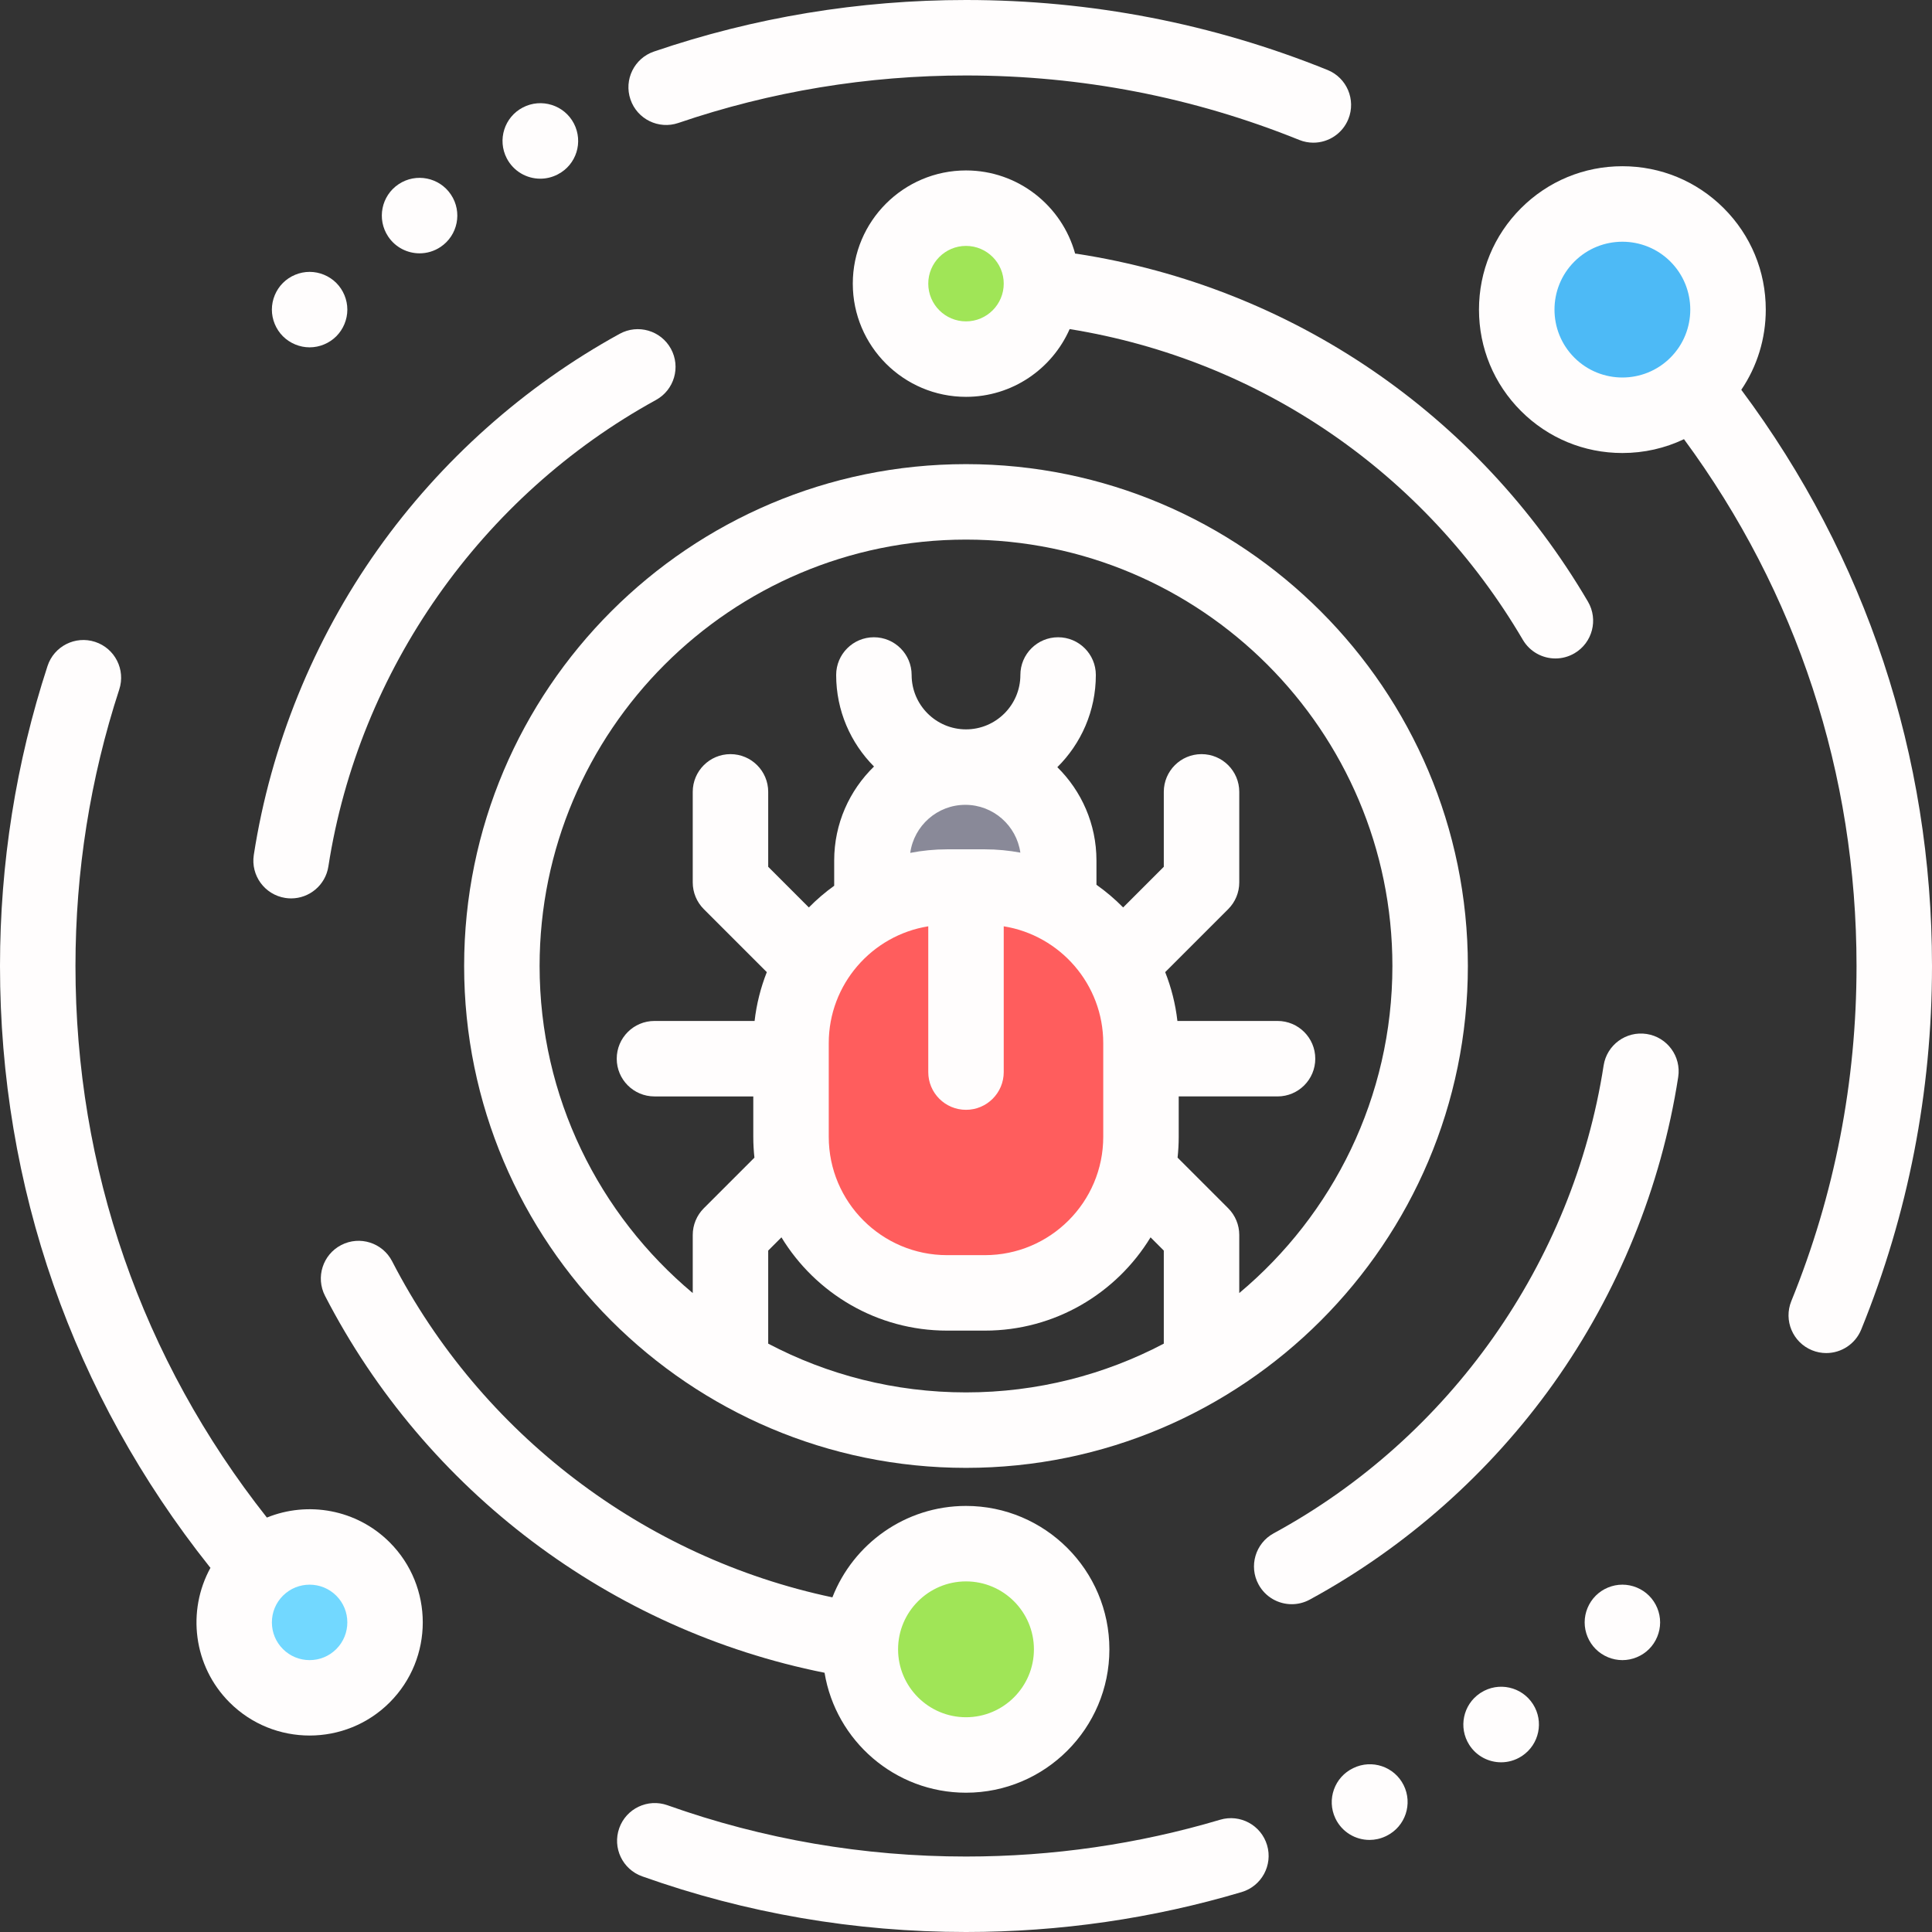 <svg xmlns="http://www.w3.org/2000/svg" xmlns:xlink="http://www.w3.org/1999/xlink" version="1.1" id="Capa_1" x="0px" y="0px" viewBox="0 0 512 512" style="enable-background:new 0 0 512 512;" xml:space="preserve" width="512" height="512" class=""><rect x="0" y="0" width="512" height="512" fill="#333333" stroke="none"/><g><g>
	<circle style="fill:#A0E557;" cx="256" cy="75.17" r="20" data-original="#A0E557"></circle>
	<circle style="fill:#A0E557;" cx="256" cy="437.09" r="28" data-original="#A0E557"></circle>
</g><circle style="fill:#4DBAF6;" cx="429.95" cy="82.05" r="28" data-original="#4DBAF6"></circle><circle style="fill:#72D8FF;" cx="82.05" cy="429.95" r="20" data-original="#72D8FF"></circle><path style="fill:#898998;" d="M231.019,238.59v-10.775c0-13.697,11.104-24.801,24.801-24.801l0,0  c13.697,0,24.801,11.104,24.801,24.801v10.563L231.019,238.59z" data-original="#898998"></path><path style="fill:#FF5D5D;" d="M302.463,301.193v-24.89c0-22.883-18.551-41.434-41.434-41.434h-10.058  c-22.883,0-41.434,18.551-41.434,41.434v24.89c0,22.883,18.551,41.434,41.434,41.434h10.058  C283.912,342.627,302.463,324.077,302.463,301.193z" data-original="#FF5D5D"></path><path d="M256,123c-73.337,0-133,59.663-133,133s59.663,133,133,133s133-59.663,133-133S329.337,123,256,123z M203.582,356.081  v-24.665l3.508-3.508c9.02,14.809,25.32,24.719,43.891,24.719h10.037c18.571,0,34.871-9.91,43.891-24.719l3.508,3.508v24.665  C292.742,364.325,274.908,369,256,369S219.258,364.325,203.582,356.081z M255.82,213.289c7.424,0,13.568,5.52,14.586,12.667  c-3.046-0.565-6.181-0.875-9.388-0.875h-10.037c-3.337,0-6.597,0.331-9.758,0.942C242.212,218.843,248.373,213.289,255.82,213.289z   M219.629,301.274v-24.841c0-15.593,11.443-28.559,26.371-30.953v38.633c0,5.522,4.478,10,10,10s10-4.478,10-10V245.48  c14.928,2.394,26.371,15.36,26.371,30.953v24.841c0,17.288-14.064,31.353-31.353,31.353h-10.037  C233.693,332.627,219.629,318.563,219.629,301.274z M328.418,342.673v-15.399c0-2.652-1.054-5.196-2.929-7.071l-13.418-13.417  c0.194-1.811,0.3-3.649,0.3-5.511v-10.711h26.19c5.522,0,10-4.478,10-10s-4.478-10-10-10h-26.536  c-0.517-4.516-1.624-8.853-3.238-12.939l16.702-16.701c1.875-1.875,2.929-4.419,2.929-7.071v-23.998c0-5.522-4.478-10-10-10  s-10,4.478-10,10v19.855l-10.775,10.775c-2.168-2.209-4.537-4.218-7.071-6.008v-6.435c0-9.669-3.973-18.425-10.367-24.731  c6.297-6.239,10.205-14.886,10.205-24.429c0-5.522-4.478-10-10-10s-10,4.478-10,10c0,7.944-6.464,14.408-14.409,14.408  s-14.409-6.464-14.409-14.408c0-5.522-4.478-10-10-10s-10,4.478-10,10c0,9.454,3.834,18.029,10.028,24.254  c-6.501,6.319-10.551,15.146-10.551,24.906v6.692c-2.399,1.726-4.646,3.648-6.711,5.752l-10.775-10.775v-19.855  c0-5.522-4.478-10-10-10s-10,4.478-10,10v23.998c0,2.652,1.054,5.196,2.929,7.071l16.702,16.701  c-1.614,4.085-2.721,8.422-3.238,12.939H173.44c-5.522,0-10,4.478-10,10s4.478,10,10,10h26.19v10.711c0,1.862,0.105,3.699,0.3,5.511  l-13.418,13.417c-1.875,1.875-2.929,4.419-2.929,7.071v15.399C158.795,321.928,143,290.776,143,256c0-62.309,50.691-113,113-113  s113,50.691,113,113C369,290.776,353.205,321.928,328.418,342.673z" data-original="#000000" class="active-path" style="fill:#FFFDFD" data-old_color="#F8F2F2"></path><path d="M392.464,448.568c-0.093,0.059-0.19,0.124-0.286,0.189c-4.454,3.025-5.723,9.064-2.813,13.638  c1.906,2.995,5.141,4.632,8.446,4.632c1.836,0,3.694-0.505,5.359-1.564c0.093-0.059,0.19-0.124,0.286-0.189  c4.454-3.025,5.723-9.064,2.813-13.638C403.305,446.978,397.127,445.601,392.464,448.568z" data-original="#000000" class="active-path" style="fill:#FFFDFD" data-old_color="#F8F2F2"></path><path d="M358.639,468.563c-4.982,2.364-7.112,8.316-4.757,13.306c1.707,3.614,5.301,5.731,9.05,5.731  c1.431,0,2.884-0.309,4.264-0.959l0.307-0.149c4.94-2.47,6.942-8.477,4.473-13.416C369.519,468.162,363.564,466.155,358.639,468.563  z" data-original="#000000" class="active-path" style="fill:#FFFDFD" data-old_color="#F8F2F2"></path><path d="M323.35,482.248C301.587,488.719,278.928,492,256,492c-27.157,0-53.777-4.573-79.118-13.593  c-5.205-1.851-10.923,0.865-12.774,6.067c-1.853,5.203,0.864,10.923,6.067,12.774C197.676,507.037,226.551,512,256,512  c24.858,0,49.437-3.561,73.051-10.582c5.293-1.574,8.309-7.142,6.734-12.436C334.212,483.689,328.648,480.67,323.35,482.248z" data-original="#000000" class="active-path" style="fill:#FFFDFD" data-old_color="#F8F2F2"></path><path d="M111.197,67.135c1.906,0,3.833-0.544,5.538-1.681l0.009-0.006c4.596-3.063,5.833-9.27,2.77-13.864  c-3.064-4.597-9.28-5.835-13.872-2.771c-4.596,3.063-5.837,9.272-2.773,13.867C104.795,65.571,107.966,67.135,111.197,67.135z" data-original="#000000" class="active-path" style="fill:#FFFDFD" data-old_color="#F8F2F2"></path><path d="M143.183,47.355c1.554,0,3.131-0.363,4.604-1.13l0.073-0.038c4.9-2.548,6.771-8.566,4.223-13.467  c-2.549-4.901-8.627-6.789-13.522-4.239c-4.9,2.548-6.807,8.586-4.259,13.485C136.083,45.394,139.57,47.355,143.183,47.355z" data-original="#000000" class="active-path" style="fill:#FFFDFD" data-old_color="#F8F2F2"></path><path d="M179.771,32.586C204.244,24.234,229.892,20,256,20c30.535,0,60.246,5.747,88.309,17.083c1.228,0.495,2.494,0.73,3.742,0.73  c3.956,0,7.702-2.364,9.275-6.258c2.068-5.121-0.406-10.949-5.527-13.018C321.346,6.237,289.114,0,256,0  c-28.311,0-56.131,4.595-82.688,13.658c-5.227,1.783-8.019,7.467-6.234,12.693C168.86,31.579,174.544,34.37,179.771,32.586z" data-original="#000000" class="active-path" style="fill:#FFFDFD" data-old_color="#F8F2F2"></path><path d="M461.46,103.3c4.217-6.226,6.488-13.561,6.488-21.248c0-10.15-3.953-19.692-11.13-26.87  c-7.178-7.177-16.72-11.13-26.87-11.13s-19.692,3.953-26.87,11.13c-7.177,7.178-11.13,16.72-11.13,26.87s3.953,19.692,11.13,26.87  c7.178,7.177,16.72,11.13,26.87,11.13c5.743,0,11.289-1.267,16.324-3.666C476.216,157.038,492,205.11,492,256  c0,30.72-5.815,60.599-17.284,88.806c-2.08,5.116,0.381,10.95,5.497,13.03c1.233,0.502,2.509,0.739,3.763,0.739  c3.948,0,7.688-2.354,9.268-6.236C505.689,321.729,512,289.315,512,256C512,200.276,494.546,147.664,461.46,103.3z M417.221,94.779  c-7.019-7.018-7.019-18.438,0-25.455c3.509-3.51,8.118-5.264,12.728-5.264s9.219,1.754,12.728,5.264  c7.019,7.018,7.019,18.438,0,25.455C435.658,101.799,424.238,101.799,417.221,94.779z" data-original="#000000" class="active-path" style="fill:#FFFDFD" data-old_color="#F8F2F2"></path><path d="M256,475.086c20.953,0,38-17.047,38-38s-17.047-38-38-38c-16.096,0-29.877,10.064-35.406,24.227  c-49.915-10.538-93.087-43.306-116.68-89.067c-2.531-4.908-8.563-6.837-13.472-4.305c-4.908,2.53-6.836,8.562-4.305,13.471  c26.668,51.724,75.751,88.579,132.378,99.883C221.489,461.303,237.161,475.086,256,475.086z M256,419.086c9.925,0,18,8.075,18,18  s-8.075,18-18,18s-18-8.075-18-18S246.075,419.086,256,419.086z" data-original="#000000" class="active-path" style="fill:#FFFDFD" data-old_color="#F8F2F2"></path><path d="M70.727,402.169C37.542,360.174,20,309.652,20,256c0-25.049,3.904-49.706,11.604-73.288  c1.715-5.25-1.152-10.896-6.402-12.609c-5.25-1.715-10.896,1.15-12.609,6.402C4.236,202.094,0,228.84,0,256  c0,58.502,19.224,113.581,55.592,159.28c0.058,0.072,0.123,0.134,0.182,0.204c-6.266,11.396-4.584,26.031,5.064,35.678  c5.849,5.849,13.531,8.772,21.214,8.772s15.365-2.924,21.214-8.772v-0.001c11.695-11.696,11.695-30.729-0.001-42.427  C94.484,399.955,81.569,397.767,70.727,402.169z M89.123,437.021c-1.889,1.889-4.4,2.928-7.071,2.928s-5.183-1.04-7.071-2.929  s-2.929-4.4-2.929-7.071s1.04-5.183,2.928-7.071c1.95-1.949,4.512-2.924,7.072-2.924s5.122,0.975,7.071,2.923  C93.021,426.775,93.021,433.121,89.123,437.021z" data-original="#000000" class="active-path" style="fill:#FFFDFD" data-old_color="#F8F2F2"></path><path d="M436.389,274.015c-5.46-0.842-10.567,2.896-11.412,8.354c-8.085,52.262-40.771,98.607-87.435,123.973  c-4.852,2.638-6.647,8.71-4.01,13.563c1.813,3.335,5.248,5.226,8.795,5.226c1.613,0,3.25-0.392,4.768-1.216  c25.426-13.821,47.755-33.609,64.575-57.224c17.132-24.054,28.568-52.154,33.072-81.263  C445.586,279.969,441.847,274.859,436.389,274.015z" data-original="#000000" class="active-path" style="fill:#FFFDFD" data-old_color="#F8F2F2"></path><path d="M75.613,237.966c0.519,0.081,1.033,0.119,1.543,0.119c4.847,0,9.104-3.532,9.869-8.471  c8.049-51.983,40.503-98.195,86.815-123.618c4.841-2.657,6.611-8.736,3.954-13.578c-2.658-4.841-8.738-6.611-13.578-3.954  c-25.248,13.859-47.415,33.624-64.106,57.157c-17.005,23.975-28.363,51.96-32.849,80.933  C66.416,232.012,70.155,237.121,75.613,237.966z" data-original="#000000" class="active-path" style="fill:#FFFDFD" data-old_color="#F8F2F2"></path><path d="M412.207,174.5c1.72,0,3.463-0.444,5.053-1.378c4.763-2.797,6.357-8.924,3.562-13.687  c-29.226-49.78-78.565-83.377-135.368-92.173c-0.179-0.028-0.356-0.038-0.534-0.056c-3.498-12.688-15.134-22.038-28.92-22.038  c-16.542,0-30,13.458-30,30s13.458,30,30,30c12.261,0,22.821-7.397,27.469-17.959c50.386,8.13,94.119,38.09,120.104,82.352  C405.437,172.733,408.776,174.5,412.207,174.5z M256,85.168c-5.514,0-10-4.486-10-10s4.486-10,10-10s10,4.486,10,10  S261.514,85.168,256,85.168z" data-original="#000000" class="active-path" style="fill:#FFFDFD" data-old_color="#F8F2F2"></path><path d="M82.05,92.05c2.63,0,5.21-1.07,7.07-2.93c1.859-1.86,2.93-4.44,2.93-7.07s-1.07-5.21-2.93-7.07  c-1.86-1.859-4.44-2.93-7.07-2.93s-5.21,1.07-7.07,2.93c-1.859,1.86-2.93,4.44-2.93,7.07s1.07,5.21,2.93,7.07  C76.85,90.979,79.42,92.05,82.05,92.05z" data-original="#000000" class="active-path" style="fill:#FFFDFD" data-old_color="#F8F2F2"></path><path d="M429.95,419.95c-2.631,0-5.21,1.069-7.07,2.93s-2.93,4.43-2.93,7.07c0,2.63,1.069,5.21,2.93,7.069  c1.86,1.86,4.439,2.931,7.07,2.931c2.63,0,5.21-1.07,7.069-2.931c1.86-1.859,2.931-4.439,2.931-7.069c0-2.641-1.07-5.21-2.931-7.07  C435.16,421.02,432.58,419.95,429.95,419.95z" data-original="#000000" class="active-path" style="fill:#FFFDFD" data-old_color="#F8F2F2"></path></g> </svg>